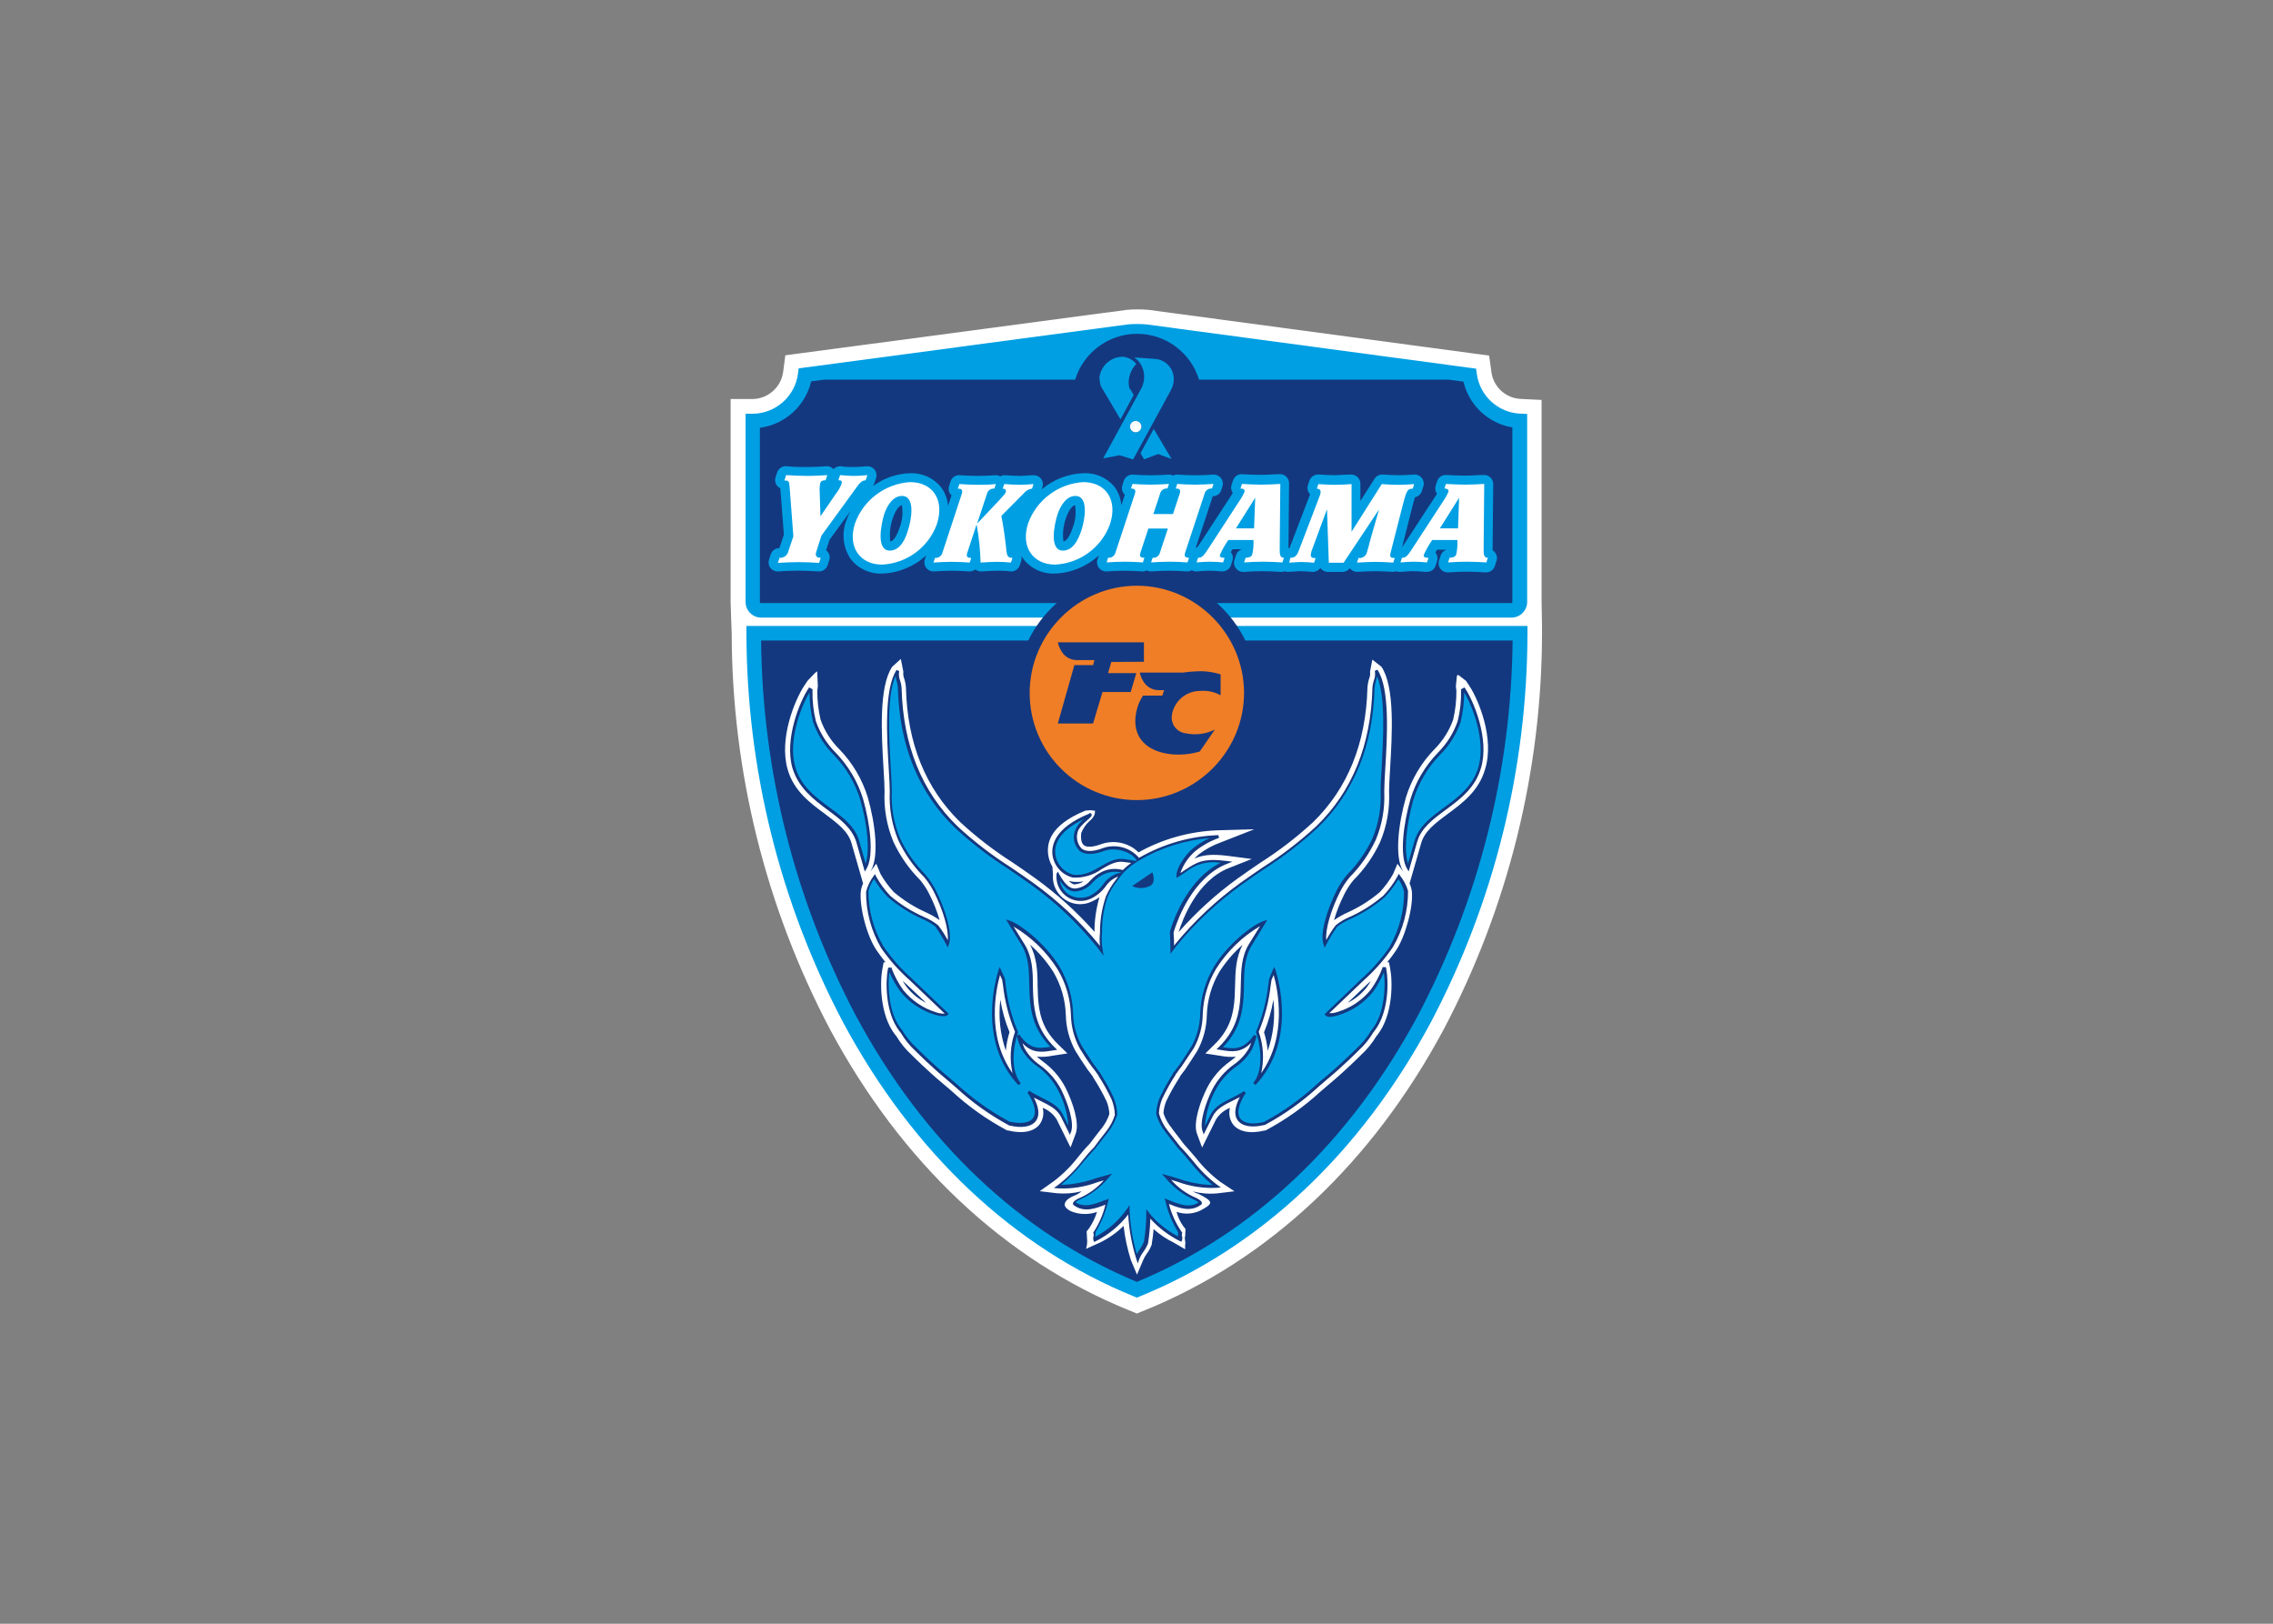 <svg clip-rule="evenodd" fill-rule="evenodd" stroke-linejoin="round" stroke-miterlimit="2" viewBox="0 0 560 400" xmlns="http://www.w3.org/2000/svg"><rect x="0" y="0" width="560" height="400" fill="#808080" stroke="none"/><g fill-rule="nonzero" transform="matrix(.937 0 0 .937 183.577 -20.968)"><path d="m209.419 180.675v-53.154l-3.683-.175-1.81-.095c-3.914-.172-7.176-3.15-7.7-7.034l-.19-1.444-.413-2.922-2.906-.381-1.444-.19-85.241-11.447c-1.875-.158-3.76-.158-5.636 0l-85.43 11.368-1.461.19-2.937.397-.381 2.937-.191 1.445c-.542 4.029-4 7.078-8.065 7.112h-5.747v53.393c0 .825.286 8.192.286 8.192.052 36.278 8.917 72.007 25.83 104.101 18.798 35.071 45.947 60.616 78.525 73.857l.714.286 1.461.603 1.461-.603.714-.286c32.578-13.241 59.727-38.786 78.525-73.857 16.913-32.094 25.778-67.823 25.831-104.101v-1.921s-.112-5.446-.112-6.271z" fill="#fff"/><path d="m205.704 186.946h-205.361v1.921c.064 35.643 8.782 70.744 25.403 102.276 18.369 34.261 44.803 59.203 76.54 72.094l.714.302.714-.302c31.753-12.891 58.203-37.833 76.588-72.094 16.621-31.532 25.339-66.633 25.402-102.276z" fill="#009fe3"/><path d="m176.92 289.333c-17.797 33.213-43.358 57.424-73.92 70.062-30.562-12.701-56.123-36.849-73.92-70.062-16.014-30.406-24.544-64.198-24.879-98.561h197.598c-.335 34.363-8.865 68.155-24.879 98.561z" fill="#14387f"/><path d="m190.415 202.679-.857-1.286-2.048-1.587-.349.206-.286 2.826.143 1.127c.024 2.571-.264 5.135-.857 7.637-1.049 2.935-2.742 5.599-4.954 7.795-3.438 3.552-5.99 7.866-7.446 12.59-2 6.938-3.032 15.607-.81 19.338l.159.269-1.588-2.127-1.143 2.699c-.974 1.719-2.146 3.317-3.492 4.763-2.557 2.165-5.406 3.961-8.463 5.334-1.253.572-2.453 1.252-3.588 2.033.698-2.378 1.617-4.685 2.747-6.891.646-1.294 1.44-2.509 2.366-3.62 2.917-2.916 5.298-6.323 7.033-10.065 1.756-4.201 2.554-8.741 2.334-13.289 0-1.381.127-3.477.27-5.922.539-9.081 1.286-21.512-2.271-26.831l-2.397-1.873-.603 3.175c.084.619.002 1.249-.239 1.826-.244.778-.393 1.583-.444 2.397-.381 14.591-5.192 26.466-14.289 35.325-4.29 3.954-8.923 7.52-13.844 10.653-1.937 1.318-3.937 2.683-5.97 4.144-5.695 4.117-10.913 8.857-15.558 14.13.984-3.175 4.763-13.527 13.225-16.861l6.017-2.381-6.351-.826c-4.286-.54-6.62-.206-8.716.731.365-.419.763-.806 1.191-1.159 1.718-1.314 3.63-2.353 5.668-3.08l8.859-3.477-9.526.27c-7.332.251-14.499 2.243-20.909 5.81-.611-.643-1.324-1.18-2.112-1.587-2.348-1.261-5.12-1.48-7.636-.604-2.128.81-3.795.921-4.589.318-.793-.603-.841-2.032-.73-3.175.462-1.217 1.208-2.305 2.175-3.176.59-.452 1.054-1.048 1.35-1.73.069-.324.112-.653.127-.985l-1.128-.158-1.413.111c-9.7 3.969-10.129 8.843-9.78 11.59.15 1.123.528 2.204 1.112 3.175l.143 2.143c-.014.183-.021.366-.021.549 0 3.919 3.225 7.144 7.144 7.144 1.098 0 2.181-.253 3.165-.739.688-.289 1.339-.663 1.937-1.111-.871 2.959-1.315 6.028-1.318 9.113-4.631-5.226-9.822-9.927-15.48-14.019-2.016-1.461-4.016-2.826-5.953-4.144-4.922-3.134-9.555-6.699-13.845-10.653-9.113-8.859-13.939-20.734-14.288-35.325-.051-.814-.2-1.619-.445-2.397-.24-.577-.322-1.207-.238-1.826l-.667-3.366-2.27 2.048c-3.556 5.319-2.81 17.75-2.27 26.831.143 2.429.27 4.541.27 5.89-.221 4.53.565 9.052 2.302 13.241 1.741 3.766 4.132 7.195 7.065 10.13.925 1.111 1.719 2.325 2.365 3.619 1.13 2.206 2.049 4.513 2.747 6.891-1.134-.781-2.335-1.461-3.588-2.033-3.059-1.369-5.908-3.165-8.462-5.334-1.347-1.446-2.519-3.044-3.493-4.763l-1.127-2.715-1.588 2.144.159-.27c2.222-3.731 1.19-12.4-.81-19.338-1.456-4.724-4.008-9.038-7.446-12.59-2.219-2.191-3.912-4.856-4.953-7.795-.594-2.501-.882-5.066-.858-7.637l.143-1.127-.175-3.953-.587.46-1.921 2.001-.905 1.349c-2.429 3.668-6.684 13.86-4.366 21.926 1.588 5.715 5.97 8.906 9.796 11.732 3.175 2.413 6.08 4.493 7.001 7.684l2.001 6.97 1.063 3.699v-.079c-.295.646-.498 1.33-.603 2.032-.444 4.049 1.588 11.939 4.191 15.654.715 1.032 1.477 2.064 2.287 3.064h-.477l-.301 1.588c-.699 3.429-.794 12.193 3.318 17.464l.302.349c1.076 1.816 2.413 3.464 3.969 4.89.174.175 4.175 4.207 8.43 7.732.73.587 1.477 1.254 2.286 1.953 4.317 3.969 9.118 7.378 14.289 10.145l.175.095h.206c3.842.953 6.906.349 8.399-1.683.854-1.242 1.127-2.796.746-4.255 1.507.583 2.787 1.636 3.651 3.001l1.953 3.953 1.715 3.461 1.349-3.62c1.048-2.841-.762-8.255-2.635-12.018-1.418-2.767-3.475-5.157-6.001-6.97-.54-.428-1.064-.841-1.588-1.27 1.342.122 2.696.047 4.017-.222l.714-.111 3.318-.508-2.397-2.334c-1.095-1.047-2.054-2.225-2.858-3.509-2.413-3.953-2.492-8.097-2.588-12.113 0-3.589-.19-7.288-2-10.654 2.369 2.081 4.432 4.486 6.128 7.145 2.045 3.46 3.181 7.382 3.302 11.399.07 3.303.942 6.54 2.541 9.431.793 1.286 2.064 3.302 3.175 4.874.46.571.921 1.19 1.397 1.873v.095l.159.223c1.276 1.979 2.426 4.036 3.445 6.16.433 1.072.68 2.21.73 3.365-.431 1.273-1.064 2.468-1.873 3.541l-1.715 2.175-1.587 2.096c-1.096 1.095-2.144 2.334-3.176 3.635-1.832 2.356-3.967 4.459-6.35 6.256l-3.62 2.556 4.493.54c2.188.197 4.394.026 6.525-.508-.637.554-1.376.98-2.175 1.254-1.937.841-2.35 1.81-2.254 2.413.095.603 1 1.397 2.127 1.762 2.056.714 4.294.714 6.351 0-.472 1.524-1.167 2.968-2.064 4.287l-.651.825.095 1.794c.112.939.025 1.891-.254 2.795l3.525-1.588c2.347-1.121 4.493-2.623 6.35-4.445.34 3.074.989 6.105 1.937 9.049l1.588 3.763 1.587-3.763c.249-.602.569-1.172.953-1.699.563-.758 1.017-1.592 1.349-2.476v-.254c.223-1.254.366-2.509.477-3.763 1.624 1.433 3.435 2.639 5.382 3.588l2.905 1.699v-1.302c.222-.413-.286-1.588 0-2.096l.095-1.921-.651-.825c-.78-1.125-1.36-2.377-1.714-3.699 2.36.836 4.979.543 7.097-.794 0 0 1.762-.921 1.762-1.588s-1.207-1.397-3.175-2.381h-.096c-.45-.176-.89-.377-1.317-.604 2.108.543 4.294.715 6.461.508l4.493-.539-3.762-2.509c-2.383-1.796-4.519-3.9-6.351-6.255-1.111-1.302-2.175-2.54-3.175-3.636l-1.588-2.095s-1.715-2.176-1.588-2.112c-.968-1.147-1.711-2.467-2.19-3.89.062-1.09.304-2.163.714-3.175 1.019-2.123 2.169-4.181 3.445-6.16l.127-.191v-.095c.476-.683.937-1.302 1.397-1.873 1.08-1.588 2.35-3.588 3.176-4.874 1.598-2.891 2.47-6.128 2.54-9.431.121-4.017 1.257-7.939 3.302-11.399 1.696-2.658 3.759-5.064 6.128-7.144-1.81 3.365-1.921 7.065-2 10.653-.095 4.016-.175 8.16-2.604 12.113-.792 1.287-1.748 2.466-2.842 3.509l-2.381 2.334 3.302.508.715.111c1.32.269 2.674.344 4.016.222-.476.429-1 .842-1.587 1.27-2.527 1.813-4.584 4.203-6.002 6.97-1.873 3.763-3.683 9.177-2.635 12.018l1.349 3.62 1.715-3.461 1.953-3.953c.864-1.365 2.144-2.418 3.651-3.001-.381 1.459-.108 3.013.747 4.255 1.492 2.032 4.556 2.636 8.398 1.683h.207l.174-.095c5.171-2.767 9.972-6.176 14.289-10.145.81-.699 1.588-1.365 2.286-1.953 4.255-3.524 8.256-7.557 8.367-7.668 1.58-1.439 2.938-3.103 4.033-4.938l.301-.365c4.112-5.271 4.001-14.035 3.318-17.464l-.301-1.588h-.477c.81-1 1.588-2.032 2.287-3.064 2.524-3.715 4.636-11.605 4.191-15.654-.105-.702-.308-1.386-.603-2.032v.079l1.063-3.699 2.001-6.97c.921-3.175 3.747-5.271 7.001-7.684 3.827-2.826 8.145-6.017 9.796-11.732 2.54-8.081-1.715-18.274-4.144-21.942zm-51.518 82.557c.528 4.527.018 9.116-1.493 13.416-.152-1.654-.476-3.288-.968-4.874 1.155-2.756 1.981-5.639 2.461-8.589zm24.64-4.064.984-.889c-.319.59-.685 1.153-1.095 1.683-1.347 1.708-3.055 3.096-5.002 4.064zm-76.683-26.275c-.238 0-.794.095-1.747-.953.316.108.64.187.969.238.968.114 1.947.082 2.905-.095-.63.435-1.364.698-2.127.762zm-39.263 31.133c-1.974-.974-3.705-2.379-5.064-4.112-.41-.533-.782-1.096-1.111-1.683l.984.89zm19.513-.841c.468 2.932 1.278 5.798 2.413 8.541-.492 1.587-.817 3.22-.969 4.874-1.494-4.303-1.988-8.892-1.444-13.415z" fill="#fff"/><path d="m172.237 252.626-.397-.539-.27.619c-1.028 1.869-2.293 3.598-3.763 5.144-2.654 2.263-5.615 4.139-8.795 5.572-1.34.549-2.592 1.293-3.715 2.207-.939 1.224-1.773 2.526-2.493 3.89-.27-2.715 1.143-7.764 3.636-12.701.705-1.395 1.574-2.7 2.588-3.89 2.809-2.834 5.108-6.132 6.795-9.748 1.677-4.015 2.436-8.355 2.223-12.701 0-1.413.127-3.541.269-6.001.509-8.399 1.271-21.084-2.063-26.038l-.683.318c.157.836.075 1.701-.238 2.492-.227.672-.36 1.372-.397 2.08-.381 14.94-5.335 27.117-14.686 36.214-4.342 4.009-9.034 7.622-14.019 10.796-1.937 1.318-3.937 2.683-5.937 4.112-6.424 4.618-12.215 10.057-17.226 16.178l-.286.381c0-.968 0-2.064-.127-3.334.026-.183.068-.364.127-.54 1.016-3.254 5.017-14.13 13.971-17.67l1.381-.54-1.46-.19c-6.256-.81-7.938.333-11.034 2.381l-1.207.794c.804-2.295 2.214-4.331 4.08-5.89 1.828-1.445 3.883-2.577 6.081-3.35l-.143-.73c-7.344.239-14.517 2.29-20.877 5.969-2.308-2.713-6.061-3.743-9.431-2.588-2.54.985-4.493 1.032-5.636.175-1.056-1.072-1.488-2.616-1.143-4.08.111-1.175 1.588-2.541 2.667-3.461.778-.699 1.143-1.016 1.096-1.366-.004-.152-.089-.292-.223-.365l-.222-.127-.206.159-.143.095c-8.97 3.684-9.796 8.304-9.526 10.733.364 2.919 2.507 5.322 5.366 6.017 2.723.145 5.415-.652 7.621-2.255 1.905-1.095 3.699-2.143 5.668-1.873l2.048.27c-.785.564-1.523 1.19-2.207 1.873-1.808-.519-3.746-.361-5.446.445-1.156.562-2.196 1.337-3.064 2.286-.962 1.17-2.338 1.927-3.842 2.112-1.476.19-2.842-.985-4.414-3.842l-.317-.604-.349.588v.333c-.011.152-.017.305-.017.458 0 3.484 2.867 6.351 6.351 6.351.957 0 1.901-.217 2.763-.633 1.51-.732 2.818-1.822 3.81-3.175.774-1.155 1.882-2.047 3.175-2.556h.111l-.571.778c-1.039 1.329-1.913 2.779-2.604 4.318-1.072 3.115-1.609 6.39-1.587 9.685-.128 1.134-.128 2.279 0 3.413l-.286-.381c-5.011-6.122-10.803-11.561-17.226-16.178-2.001-1.429-4.001-2.795-5.938-4.112-4.985-3.175-9.676-6.787-14.019-10.796-9.367-9.097-14.288-21.275-14.685-36.214-.037-.708-.171-1.408-.397-2.08-.313-.792-.396-1.656-.238-2.493l-.683-.317c-3.334 4.953-2.572 17.639-2.064 26.037.143 2.461.27 4.588.27 6.001-.21 4.346.55 8.685 2.223 12.701 1.691 3.622 4.001 6.921 6.826 9.749.997 1.19 1.854 2.489 2.557 3.873 2.492 4.938 3.905 9.987 3.635 12.702-.72-1.365-1.554-2.666-2.492-3.89-1.123-.915-2.375-1.658-3.715-2.207-3.207-1.417-6.195-3.282-8.875-5.541-1.47-1.546-2.735-3.275-3.763-5.144l-.27-.619-.397.54c-.927 1.241-1.597 2.655-1.969 4.159-.021 5.195 1.356 10.301 3.985 14.781 2.171 3.133 4.714 5.991 7.573 8.51l9.145 8.716c-.721.026-1.441-.076-2.127-.301-3.468-1.038-6.541-3.104-8.812-5.922-1.243-1.736-2.257-3.625-3.016-5.621v-.254h-.921l-.079.35c-.651 3.175-.762 11.494 3.08 16.416l.301.365c1.04 1.772 2.341 3.378 3.858 4.763 0 0 4.112 4.144 8.335 7.621l2.303 1.984c4.227 3.899 8.926 7.254 13.987 9.986 3.318.81 5.89.381 7.065-1.206.73-.985 1.159-2.842-.556-6.113l1.794.905c2.239 1.096 4.334 2.128 5.334 4.144l1.969 3.953.381.794.318-.825c.841-2.287-.747-7.304-2.572-11.003-1.349-2.596-3.291-4.837-5.668-6.541-1.643-1.132-3.01-2.618-4.001-4.35-.209-.451-.394-.912-.556-1.381 2.636 2.746 5.176 2.365 7.637 1.968l.73-.111.762-.111-.54-.54c-1.172-1.123-2.201-2.387-3.064-3.762-2.588-4.255-2.683-8.574-2.778-12.701 0-3.811-.175-7.399-2.128-10.638l-2.953-4.763c4.701 2.78 8.674 6.639 11.59 11.257 2.16 3.624 3.362 7.738 3.493 11.955.048 3.105.855 6.152 2.35 8.875.778 1.27 2.048 3.27 3.175 4.763.492.603.984 1.27 1.477 1.984l.143.143v.111c1.32 2.035 2.503 4.157 3.54 6.351.522 1.294.817 2.669.873 4.064-.468 1.524-1.21 2.95-2.191 4.207l-1.683 2.159-1.603 2.144c-1.08 1.079-2.128 2.318-3.175 3.635-1.882 2.442-4.082 4.621-6.541 6.478l-.858.587 1.032.112c3.523.18 7.045-.361 10.352-1.588l1.746-.524c-1.818 2.076-4.088 3.705-6.636 4.763-.556.27-1.477.81-1.477 1.35.004.21.127.401.318.492 2.635 1.905 5.683.825 8.224-.223-.6 2.549-1.642 4.973-3.08 7.161l-.143.19.111.207c.041.231.041.467 0 .698-.128.403-.128.836 0 1.239l.175.333.333-.175c3.36-1.669 6.297-4.079 8.589-7.049.226 4.002.952 7.959 2.159 11.78l.365 1.096.366-1.096c.277-.709.651-1.377 1.111-1.984.489-.673.894-1.404 1.207-2.175.355-2.164.557-4.349.603-6.541 2.207 2.448 4.857 4.458 7.811 5.922l.333.158.175-.333c.15-.377.15-.798 0-1.175-.034-.21-.034-.425 0-.635l.111-.206-.143-.191c-1.57-2.238-2.716-4.746-3.381-7.398 2.572 1.064 5.668 2.207 8.351.27.188-.093.31-.283.317-.492 0-.54-.937-1.08-1.476-1.35-2.541-1.063-4.806-2.692-6.621-4.763l1.699.508c3.307 1.228 6.829 1.768 10.351 1.588l1.032-.111-.857-.588c-2.461-1.861-4.666-4.039-6.557-6.477-1.111-1.318-2.175-2.556-3.255-3.636l-1.682-2.143-1.699-2.175c-1.037-1.317-1.798-2.829-2.239-4.446.068-1.309.358-2.598.858-3.81 1.036-2.194 2.219-4.315 3.54-6.351v-.111l.143-.143c.492-.714.984-1.381 1.46-1.969 1.08-1.587 2.35-3.572 3.176-4.762 1.495-2.723 2.301-5.77 2.349-8.875.132-4.217 1.334-8.331 3.493-11.955 2.916-4.618 6.889-8.477 11.59-11.257l-2.953 4.763c-1.953 3.176-2.048 6.827-2.127 10.638-.096 4.175-.191 8.493-2.779 12.701-.858 1.378-1.888 2.643-3.064 3.762l-.54.54.762.111.731.112c2.46.396 5.001.777 7.636-1.969-.161.469-.347.93-.555 1.381-.991 1.732-2.358 3.219-4.001 4.35-2.378 1.704-4.32 3.946-5.668 6.541-1.842 3.699-3.429 8.716-2.572 11.003l.301.825.397-.794 1.969-3.953c1-2.016 3.096-3.048 5.335-4.144l1.794-.905c-1.715 3.271-1.286 5.129-.556 6.113 1.175 1.588 3.747 2.016 7.065 1.206h.079c5.077-2.729 9.793-6.083 14.035-9.986.81-.714 1.588-1.365 2.302-1.984 4.223-3.477 8.303-7.589 8.335-7.637 1.518-1.384 2.819-2.99 3.858-4.763l.286-.349c3.842-4.906 3.731-13.177 3.08-16.416l-.08-.35h-.92v.255c-.759 1.995-1.773 3.884-3.017 5.62-2.277 2.826-5.362 4.892-8.843 5.922-.673.233-1.384.336-2.096.301l9.161-8.732c2.863-2.559 5.401-5.459 7.557-8.636 2.63-4.48 4.007-9.587 3.985-14.781-.424-1.445-1.125-2.793-2.064-3.969zm-101.926 51.9c-6.986-9.811-4.335-22.084-3.287-25.815l.556 1.255c0 .222.111.682.206 1.27.459 4.269 1.528 8.45 3.176 12.415-1.247 3.489-1.473 7.262-.651 10.875zm65.378 0c.822-3.613.596-7.386-.65-10.875 1.647-3.965 2.716-8.146 3.175-12.415.095-.588.159-1.048.206-1.27l.556-1.255c1.048 3.731 3.683 16.004-3.287 25.815z" fill="#14387f"/><path d="m189.336 203.394-.191-.302-.301.175-.366.19-.222.127v.254c.06 2.748-.245 5.492-.905 8.161-1.091 3.118-2.871 5.951-5.207 8.287-3.312 3.411-5.771 7.557-7.176 12.098-1.874 6.462-2.953 14.956-.953 18.337l.461.762.238-.857 2-6.954c1.048-3.62 4.176-5.938 7.478-8.367 3.826-2.826 7.795-5.763 9.319-11.113 2.207-7.541-1.937-17.432-4.175-20.798z" fill="#14387f"/><path d="m31.001 232.384c-1.406-4.541-3.865-8.687-7.176-12.098-2.336-2.339-4.121-5.171-5.224-8.287-.648-2.67-.947-5.414-.889-8.161v-.254l-.222-.127-.365-.19-.302-.175-.19.302c-2.239 3.366-6.351 13.304-4.208 20.845 1.588 5.303 5.478 8.24 9.32 11.114 3.302 2.429 6.35 4.763 7.478 8.367l2 6.954.238.857.46-.762c2.033-3.429.937-11.892-.92-18.385z" fill="#14387f"/><path d="m192.813 224.033c-1.461 5.049-5.319 7.938-9.034 10.653-3.429 2.524-6.652 4.906-7.764 8.764l-1.714 5.954c-1.08-3.176-.54-9.955 1.429-16.798 1.363-4.44 3.769-8.491 7.017-11.812 2.421-2.419 4.261-5.356 5.382-8.589.61-2.549.93-5.158.953-7.779 2.222 3.731 5.715 12.717 3.731 19.607zm-162.828 19.417c-1.112-3.858-4.335-6.24-7.764-8.764-3.715-2.746-7.573-5.604-9.034-10.653-1.984-6.89 1.509-15.876 3.731-19.607.023 2.621.343 5.23.953 7.779 1.121 3.233 2.962 6.17 5.382 8.589 3.248 3.321 5.654 7.372 7.017 11.812 1.969 6.843 2.509 13.575 1.429 16.798zm69.617 4.763c-2.222-.286-4.127.809-6.144 1.968-2.016 1.159-4.366 2.525-7.128 2.16-2.533-.631-4.429-2.762-4.763-5.351-.27-2.079.413-5.937 7.557-9.287-1.235.901-2.14 2.185-2.572 3.651-.402 1.73.15 3.548 1.445 4.763 1.349 1.032 3.556 1.016 6.35 0 3.176-1.222 7.621.413 8.653 2.572h-.476zm-1.952 3.89c-1.436.543-2.668 1.52-3.525 2.794-.907 1.276-2.111 2.311-3.509 3.016-1.773.766-3.809.642-5.477-.333-1.282-.857-2.151-2.209-2.397-3.731 1.445 2.175 2.81 3.08 4.35 2.874 1.676-.195 3.214-1.032 4.287-2.334.805-.881 1.769-1.603 2.841-2.128 1.483-.709 3.167-.883 4.763-.492h-.079zm71.936 19.051c-2.119 3.13-4.621 5.984-7.446 8.494l-9.526 9.129-.254.254.238.286c.46.524 1.476.555 3.27 0 3.632-1.071 6.851-3.227 9.225-6.176 1.131-1.592 2.089-3.301 2.857-5.096.461 3.476.27 10.653-3.064 14.923l-.27.334c-1.016 1.715-2.278 3.271-3.747 4.62 0 0-4.112 4.128-8.287 7.589-.746.619-1.588 1.286-2.334 2-4.184 3.841-8.829 7.148-13.828 9.843-2.953.731-5.271.381-6.224-.905-.952-1.286-.54-3.508 1.191-6.35l.143-.127.143-.111-.46-.619c-1.021.654-2.081 1.242-3.176 1.762-2.349 1.159-4.572 2.238-5.684 4.493l-1.444 2.889c.241-3.257 1.166-6.427 2.715-9.303 1.297-2.494 3.169-4.643 5.461-6.271 1.739-1.196 3.179-2.777 4.207-4.62.492-1.101.885-2.243 1.175-3.414l-.698-.301c-.143.222-.302.46-.461.666-2.619 3.35-4.953 2.969-7.668 2.556 1.002-1.029 1.891-2.162 2.651-3.381 2.699-4.43 2.794-8.843 2.89-13.13 0-3.699.159-7.192 2.032-10.256l3.556-5.843.524-.857-.968.302c-2.81.873-9.526 6.112-13.067 12.034-2.207 3.725-3.447 7.945-3.603 12.272-.044 2.992-.812 5.929-2.239 8.558-.778 1.27-2.032 3.175-3.096 4.763-.46.555-.953 1.222-1.445 1.953l-.19.19-.159.127v.175c-1.304 2.039-2.476 4.16-3.509 6.35-.555 1.315-.872 2.718-.936 4.144v.111c.464 1.735 1.28 3.356 2.397 4.763l1.699 2.175 1.698 2.175c1.064 1.064 2.128 2.302 3.176 3.604 1.737 2.19 3.689 4.2 5.826 6.001-3.071-.086-6.11-.659-9.002-1.699-1-.301-2.032-.619-3.048-.889l-1.254-.317.873.952c2.103 2.567 4.786 4.597 7.827 5.922.34.165.659.367.953.604-2.239 1.508-4.874.619-7.811-.604l-.223-.111h-.127l-.762-.381.223.81c.655 2.867 1.776 5.608 3.318 8.113-.054.294-.054.595 0 .889v.222c-2.961-1.526-5.572-3.651-7.669-6.239l-.698-.921v1.159c-.003 2.49-.216 4.975-.635 7.43-.282.699-.65 1.36-1.096 1.969-.27.396-.539.809-.778 1.222-1.098-3.815-1.732-7.749-1.889-11.717v-1.174l-.635.984c-2.162 3.111-5.043 5.655-8.399 7.414v-.301c.08-.306.107-.623.08-.937 1.531-2.48 2.647-5.194 3.302-8.034l.207-.793-.731.349h-.222c-2.953 1.222-5.573 2.111-7.811.603.285-.24.6-.443.937-.603 3.053-1.321 5.743-3.358 7.843-5.938l.873-.952-1.254.333c-1.032.27-2.08.571-3.176.889-2.891 1.04-5.93 1.613-9.002 1.699 2.138-1.801 4.09-3.812 5.827-6.001 1.111-1.302 2.175-2.541 3.175-3.604l1.715-2.175 1.683-2.16c1.052-1.352 1.848-2.886 2.35-4.524v-.127c-.068-1.516-.396-3.009-.969-4.414-1.032-2.19-2.204-4.311-3.509-6.351v-.158l-.158-.143-.191-.191c-.492-.714-.984-1.397-1.461-1.984-1.047-1.588-2.302-3.493-3.08-4.763-1.427-2.63-2.195-5.566-2.238-8.558-.157-4.327-1.396-8.547-3.604-12.272-3.604-5.922-10.256-11.114-13.066-12.034l-.969-.302.524.857 3.556 5.843c1.874 3.064 1.953 6.557 2.033 10.256.095 4.287.19 8.7 2.889 13.13.76 1.219 1.649 2.352 2.651 3.381-2.714.413-5.048.794-7.668-2.556-.159-.206-.317-.444-.46-.667l-.699.302c.29 1.171.683 2.313 1.175 3.414 1.028 1.843 2.468 3.424 4.207 4.62 2.292 1.627 4.164 3.777 5.462 6.271 1.548 2.876 2.473 6.046 2.715 9.303l-1.445-2.889c-1.111-2.255-3.334-3.334-5.684-4.493-1.094-.52-2.155-1.109-3.175-1.762l-.461.619.143.127.144.111c1.73 2.842 2.143 5.049 1.19 6.35-.952 1.302-3.27 1.588-6.223.905-5-2.695-9.645-6.002-13.829-9.843-.804-.72-1.582-1.387-2.333-2-4.176-3.461-8.24-7.542-8.272-7.589-1.481-1.341-2.75-2.898-3.763-4.62-.103-.11-.199-.226-.286-.35-3.334-4.27-3.524-11.447-3.064-14.923.765 1.792 1.723 3.496 2.858 5.08 2.362 2.952 5.57 5.112 9.193 6.192 1.825.492 2.841.46 3.302 0l.238-.286-.254-.254-9.526-9.113c-2.831-2.515-5.338-5.374-7.462-8.51-2.514-4.343-3.844-9.27-3.858-14.289.276-1.175.778-2.286 1.477-3.27 1.034 1.716 2.253 3.313 3.635 4.763 2.71 2.309 5.729 4.228 8.971 5.699 1.243.525 2.416 1.202 3.492 2.017 1.077 1.516 2.043 3.107 2.89 4.763l.397.762.301-.81c1.064-2.969-1.063-9.526-3.476-14.289-.742-1.445-1.642-2.803-2.684-4.048-2.75-2.771-5.006-5.993-6.668-9.526-1.647-3.939-2.39-8.198-2.175-12.463 0-1.445-.127-3.588-.27-6.065-.46-7.573-1.111-18.67 1.207-24.148.071.397.166.79.286 1.175.203.617.326 1.257.365 1.905.381 15.131 5.414 27.498 14.924 36.722 4.369 4.046 9.092 7.691 14.114 10.892 1.937 1.317 3.921 2.667 5.906 4.096 6.372 4.574 12.115 9.965 17.083 16.035l.571.73.572.762.921 1.191-.238-1.477c-.264-1.536-.323-3.1-.175-4.651-.027-3.194.477-6.371 1.492-9.399.672-1.483 1.519-2.879 2.525-4.16l.841-1.175.381-.476.334-.413.174-.174c.932-.941 1.959-1.781 3.064-2.509l.477-.317.365-.223c5.688-3.378 12.076-5.409 18.67-5.937-1.542.666-2.984 1.542-4.286 2.603-2.08 1.588-4.62 5.462-4.446 7.272v.603l.524-.317c.715-.445 1.35-.874 1.905-1.239 2.54-2.104 5.882-2.987 9.129-2.413-8.366 4.144-12.145 14.384-13.145 17.559-.068.219-.121.442-.159.667v.095c.095 1.794.143 3.176.143 4.462v1.127l.683-.889.349-.445.619-.81c4.968-6.069 10.711-11.461 17.083-16.035 1.985-1.429 3.969-2.778 5.906-4.096 5.022-3.2 9.745-6.845 14.114-10.891 9.526-9.224 14.543-21.592 14.924-36.722.039-.648.162-1.289.365-1.905.12-.386.215-.778.286-1.175 2.318 5.477 1.588 16.575 1.207 24.148-.143 2.477-.286 4.62-.27 6.049.217 4.263-.521 8.521-2.16 12.463-1.664 3.531-3.919 6.753-6.668 9.526-1.049 1.249-1.954 2.612-2.699 4.064-2.413 4.763-4.54 11.32-3.476 14.289l.301.825.397-.778c.847-1.655 1.813-3.247 2.89-4.763 1.076-.814 2.249-1.491 3.492-2.016 3.245-1.466 6.265-3.385 8.971-5.7 1.382-1.449 2.601-3.047 3.635-4.762.699.984 1.201 2.095 1.477 3.27.041 5.027-1.24 9.977-3.715 14.352zm-101.26 8.621v-.079l-1-2.207-.413-.889-.302.921c-.603 1.873-5.667 18.559 5.271 30.165l.588-.492c-.315-.408-.592-.844-.826-1.302-1.841-3.715-.937-9.256.111-12.066v-.159l-.079-.143c-1.649-3.937-2.719-8.092-3.175-12.336-.048-.714-.127-1.175-.175-1.429zm70.793-3.175-.413.889-.921 2.191v.079c0 .254-.127.715-.206 1.366-.457 4.243-1.526 8.399-3.175 12.335l-.08.143v.159c1.048 2.81 1.953 8.351.111 12.066-.23.461-.507.897-.825 1.302l.587.492c10.939-11.558 5.874-28.244 5.271-30.165zm-37.357-21.275c1.469.705 3.182.705 4.651 0 1.81-.92.667-3.604.667-3.604z" fill="#009fe3"/><path d="m203.736 131.125c-5.762-.282-10.551-4.668-11.336-10.384l-.206-1.444-1.445-.191-85.288-11.447c-1.585-.127-3.178-.127-4.763 0l-85.161 11.368-1.461.206-.19 1.445c-.794 5.929-5.878 10.421-11.86 10.478h-1.905v49.519c.009 2.235 1.845 4.071 4.08 4.08h197.344c2.228-.026 4.054-1.852 4.08-4.08v-49.471z" fill="#009fe3"/><path d="m201.735 180.675c-.008.136-.118.246-.254.254h-197.343c-.057.02-.118.02-.175 0-.053-.042-.083-.107-.079-.175v-45.914c6.578-.861 11.965-5.734 13.479-12.193l3.382-.461h66.029c2.186-7.14 8.823-12.049 16.29-12.049 7.466 0 14.103 4.909 16.289 12.049h65.601l3.921.524c1.462 6.227 6.55 10.988 12.86 12.034z" fill="#14387f"/><path d="m197.195 167.656c-.177-.24-.398-.445-.651-.603v-.477l.158-16.924c-.003-.658-.272-1.289-.746-1.746-.473-.46-1.12-.697-1.778-.651-1.588 0-3.27.175-4.874.175-1.603 0-3.509-.096-4.922-.175-1.068-.08-2.064.575-2.413 1.588l-.397 1.206c-.245.726-.12 1.527.334 2.143l-.254.429-8.066 12.352c-.158.254-.524.826-.841 1.254.873-3.493 2.651-10.51 2.651-10.51.365-1.397.588-2.127.683-2.429v-.159c.851-.157 1.552-.767 1.826-1.587l.397-1.223c.092-.257.138-.528.138-.801 0-1.306-1.075-2.382-2.381-2.382-.062 0-.124.003-.186.008-1.461.095-2.763.174-4.049.174s-2.619-.079-3.985-.174h-.174c-.865-.059-1.696.363-2.16 1.095l-3.731 5.827v-4.557c-.015-1.304-1.092-2.369-2.397-2.369-.047 0-.095.001-.143.004h-.238c-1.365 0-2.651.159-4.08.159s-2.652-.08-4.033-.175c-1.092-.086-2.118.563-2.508 1.588l-.397 1.206c-.245.726-.12 1.527.333 2.143.071.098.151.188.238.27-.079.207-.142.397-.238.62l-.285.746-4.763 12.447-.143.349h-.254v-.127l.159-16.924c0-.013 0-.025 0-.037 0-1.298-1.068-2.366-2.366-2.366-.053 0-.106.002-.159.006-1.587 0-3.27.174-4.874.174-1.603 0-3.508-.095-4.906-.174-1.069-.086-2.068.571-2.413 1.587l-.413 1.207c-.236.726-.112 1.523.334 2.143-.095.143-.159.27-.27.429l-8.049 12.352c-.223.333-.826 1.254-1.159 1.587-.084-.015-.17-.015-.254 0l4.461-13.511c.892.002 1.714-.495 2.127-1.286l.397-1.222c.092-.257.139-.528.139-.801 0-1.307-1.075-2.382-2.381-2.382-.063 0-.125.003-.187.008-1.492.095-3.175.174-4.636.174-1.46 0-3.175-.079-4.636-.174-.435-.033-.871.061-1.254.27-.378-.209-.808-.302-1.238-.27-1.588.095-3.017.174-4.763.174-1.747 0-3.08-.079-4.509-.174-1.075-.094-2.083.565-2.429 1.587l-.397 1.207c-.249.723-.131 1.524.317 2.143.099.133.211.255.334.365l-.921 2.763c-.136-1.715-.734-3.361-1.731-4.763-2.005-2.498-5.106-3.867-8.303-3.667-4.018.147-7.87 1.653-10.923 4.27l.207-.619c.253-.757.11-1.593-.381-2.223-.499-.628-1.28-.968-2.08-.905-1.064 0-2.271.175-3.414.175s-2.524-.079-3.842-.175c-.479-.031-.958.074-1.381.302-.409-.235-.88-.341-1.349-.302-1.588.127-3.001.175-4.763.175-1.763 0-3.08-.079-4.509-.175-1.075-.093-2.083.566-2.429 1.588l-.397 1.207c-.25.723-.131 1.523.317 2.143.099.133.211.255.334.365-.239.699-.556 1.588-.921 2.763-.136-1.715-.734-3.361-1.731-4.763-1.962-2.543-5.047-3.973-8.255-3.826-3.543.107-6.968 1.298-9.812 3.413.181-.214.316-.462.397-.73l.46-1.382c.258-.769.109-1.619-.397-2.254-.514-.624-1.307-.952-2.111-.873-.921.095-2.128.19-3.271.19s-2.27 0-3.429-.19c-.736-.073-1.466.203-1.969.746-.474-.527-1.165-.808-1.873-.762-1.588.111-3.175.206-5.049.206-1.873 0-3.381 0-5.461-.206-1.071-.077-2.069.576-2.429 1.587l-.445 1.366c-.218.702-.094 1.466.334 2.064.243.329.565.591.936.762.127 1.587.778 10.113.937 12.225l-1.175 3.524c-1.014-.006-1.928.633-2.27 1.588l-.445 1.365c-.091.257-.138.528-.138.8 0 1.307 1.075 2.382 2.381 2.382.057 0 .114-.002.17-.007 1.699-.111 3.319-.206 5.208-.206s3.651.095 5.318.206c1.072.077 2.07-.575 2.43-1.587l.444-1.35c.329-.962-.007-2.033-.826-2.635.302-.905.715-2.143.905-2.747l5.478-7.493c-.403.748-.743 1.529-1.016 2.333-1.33 3.342-.938 7.131 1.047 10.13 1.948 2.586 5.053 4.049 8.288 3.905 4.314-.142 8.435-1.833 11.605-4.763l-.349 1.064c-.254.757-.11 1.593.381 2.223.489.624 1.256.969 2.048.92 1.493-.095 3.176-.19 4.636-.19 1.461 0 3.175.095 4.636.19.575.021 1.138-.165 1.588-.523.449.359 1.013.545 1.587.523 1.493-.095 2.89-.19 4.239-.19 1.096 0 2.175 0 3.382.19 1.087.094 2.108-.561 2.477-1.587l.397-1.223c.127-.424.127-.877 0-1.301.149.263.313.517.492.762 1.948 2.586 5.053 4.049 8.287 3.905 4.314-.142 8.436-1.833 11.606-4.763l-.349 1.064c-.254.757-.111 1.593.381 2.223.489.624 1.256.969 2.048.92 1.492-.095 3.175-.19 4.636-.19 1.46 0 3.175.095 4.636.19.434.025.867-.069 1.254-.269.38.201.809.294 1.238.269 1.588-.095 3.017-.19 4.763-.19s3.08.095 4.509.19c.466.026.929-.085 1.334-.317.401.24.867.351 1.333.317 1.143-.095 2.207-.19 3.175-.19 1.061.005 2.121.063 3.176.175h.127c1.09.11 2.121-.551 2.476-1.588l.397-1.222c.251-.725.126-1.529-.333-2.144l-.095-.111c.142-.254.301-.508.46-.762h2.493c-.761.231-1.357.827-1.588 1.588l-.397 1.206c-.083.247-.125.505-.125.766 0 1.323 1.09 2.413 2.414 2.413.041 0 .083-.001.124-.003 1.588-.096 3.175-.191 4.763-.191 1.905 0 3.572.095 5.033.191.335.013.67-.041.984-.159.332.133.692.183 1.048.143.953 0 2.032-.175 2.985-.175.952 0 2.143.095 3.175.175.857.074 1.691-.321 2.175-1.032.44.655 1.18 1.049 1.969 1.048h3.89c.742-.01 1.44-.362 1.889-.953.481.628 1.242.979 2.032.937h.175c1.587-.096 3.096-.175 4.572-.175 1.477 0 2.905.095 4.414.175.351.028.705-.027 1.032-.159.342.138.711.198 1.079.175 1.127-.096 2.207-.191 3.176-.191 1.06.005 2.12.063 3.175.175h.413c1.089.104 2.117-.555 2.476-1.588l.397-1.222c.237-.727.113-1.524-.333-2.144-.033-.041-.07-.078-.111-.111l.46-.762h2.508c-.763.226-1.362.824-1.587 1.588l-.397 1.206c-.091.257-.138.527-.138.799 0 1.306 1.075 2.381 2.381 2.381.052 0 .103-.001.154-.004 1.667-.096 3.175-.191 4.763-.191 1.905 0 3.572.095 5.049.191 1.065.069 2.055-.582 2.413-1.588l.397-1.223c.349-.792.233-1.716-.302-2.397zm-113.501-2.937c-.278-2.146-.022-4.328.747-6.351.587-1.778 1.587-3.08 2.302-3.175.338 1.987.129 4.029-.604 5.906-.524 1.572-1.381 3.477-2.445 3.62zm-45.517 0c-.279-2.146-.022-4.328.746-6.351.587-1.778 1.588-3.08 2.302-3.175.335 1.982.127 4.018-.603 5.89-.524 1.588-1.381 3.493-2.445 3.636z" fill="#009fe3"/><g fill="#fff"><path d="m10.774 147.287c1.588.095 3.588.206 5.62.206 2.033 0 3.62-.111 5.208-.206l-.445 1.349c-.809 0-1.222.207-1.413.778-.155.832-.198 1.681-.127 2.524l.191 6.176 4.032-5.89c.61-.767 1.107-1.617 1.477-2.524.286-.857 0-1.064-.794-1.064l.445-1.349c1.127.095 2.302.206 3.667.206s2.461-.111 3.509-.206l-.461 1.381c-.524 0-1.111.111-2.095 1.429l-9.526 13.098-1.35 4.239c-.428 1.318.302 1.587 1.175 1.587l-.444 1.35c-1.588-.111-3.382-.206-5.478-.206-2.095 0-3.667.095-5.35.206l.445-1.35c1.037.09 1.998-.582 2.27-1.587l1.349-4.065-.984-12.971c-.111-1.587-.286-1.698-1.365-1.698z"/><path d="m43.368 149.128c6.033 0 9.145 4.763 7.034 11.114-2.237 6.091-7.934 10.27-14.416 10.573-5.827 0-9.129-4.667-7.081-10.891 2.246-6.139 7.939-10.388 14.463-10.796zm-5.318 18.004c2.746 0 4.096-3.064 4.763-5.303.921-2.778 2.032-9.065-1.588-9.065-2.477 0-3.985 2.81-4.652 4.763-.857 2.874-2.175 9.605 1.477 9.605z"/><path d="m56.974 152.192c.397-1.222-.381-1.349-1.047-1.349l.412-1.207c1.413.096 3.033.191 4.668.191s3.35 0 4.922-.191l-.413 1.207c-.888-.111-1.725.477-1.921 1.349l-2.604 7.859c6.192-6.557 7.303-7.604 7.526-8.271.222-.667-.239-.937-.778-.937l.397-1.207c1.365.096 2.698.191 4.096.191 1.397 0 2.429-.095 3.604-.191l-.397 1.207c-.856.098-1.636.539-2.16 1.222l-5.906 5.938c.588 3.001 1.001 6.033 1.334 9.161.143 1.413.46 1.889 1.588 1.889l-.397 1.223c-1.159-.096-2.366-.191-3.588-.191-1.223 0-2.906.095-4.398.191-.092-3.367-.442-6.721-1.048-10.034l-2.461 7.478c-.397 1.206.318 1.333 1.048 1.333l-.397 1.223c-1.492-.096-2.969-.191-4.763-.191s-3.302.095-4.763.191l.397-1.223c.882.092 1.709-.477 1.937-1.333z"/><path d="m88.886 149.128c6.033 0 9.145 4.763 7.033 11.114-2.236 6.091-7.934 10.27-14.416 10.573-5.826 0-9.128-4.667-7.08-10.891 2.246-6.139 7.938-10.388 14.463-10.796zm-5.319 18.004c2.747 0 4.096-3.064 4.843-5.303.92-2.778 2.032-9.065-1.588-9.065-2.477 0-3.985 2.81-4.652 4.763-.936 2.874-2.254 9.605 1.397 9.605z"/><path d="m95.427 169.021c.882.093 1.708-.476 1.937-1.333l5.128-15.527c.397-1.223-.381-1.35-1.048-1.35l.413-1.206c1.413.095 3.032.19 4.668.19 1.635 0 3.365-.095 4.921-.19l-.413 1.206c-.887-.111-1.724.477-1.921 1.35l-1.778 5.366h5.16l1.778-5.366c.397-1.223-.317-1.35-1.048-1.35l.397-1.206c1.493.095 2.969.19 4.763.19s3.303-.095 4.763-.19l-.397 1.206c-.888-.097-1.721.483-1.937 1.35l-5.128 15.527c-.397 1.206.365 1.333 1.032 1.333l-.397 1.223c-1.429-.095-3.032-.191-4.667-.191-1.636 0-3.366.096-4.922.191l.413-1.223c.883.113 1.718-.467 1.921-1.333l2.095-6.351h-5.128l-2.095 6.351c-.397 1.206.317 1.333 1.048 1.333l-.397 1.223c-1.493-.095-2.969-.191-4.763-.191s-3.303.096-4.763.191z"/><path d="m119.099 169.021c1 0 1.413-.412 2.905-2.714l8.049-12.368c.497-.702.912-1.459 1.239-2.255.174-.523-.223-.873-1.048-.873l.397-1.206c1.587.095 3.366.19 5.064.19 1.699 0 3.35-.095 5.017-.19l-.158 16.892c0 1.588 0 2.524 1.111 2.524l-.413 1.223c-1.588-.095-3.27-.191-5.176-.191-1.905 0-3.286.096-4.89.191l.397-1.223c.524 0 1.588-.158 1.731-.825.299-1.258.411-2.552.333-3.842h-6.62c-.83 1.204-1.553 2.479-2.159 3.81-.27.794.508.857 1.19.857l-.396 1.223c-1.08-.095-2.112-.191-3.573-.191-1.095 0-2.254.096-3.397.191zm14.717-7.731.302-8.05-5.065 8.05z"/><path d="m143.342 169.021c.603 0 1.588 0 2.238-1.889l4.763-12.447c.286-.746.588-1.508.842-2.238.413-1.255-.191-1.588-.857-1.588l.396-1.207c1.429.096 2.826.191 4.271.191s2.985-.095 4.461-.191v12.527l7.939-12.527c1.46.096 2.857.191 4.318.191s2.794-.095 4.207-.191l-.397 1.207c-.698 0-1.317 0-1.889 1.762-.159.476-.397 1.302-.73 2.588l-3.176 12.431c-.381 1.429.254 1.429 1.08 1.429l-.397 1.223c-1.587-.096-3.064-.191-4.652-.191-1.587 0-3.175.095-4.874.191l.397-1.223c1.047.163 2.046-.546 2.239-1.588.333-1.032.619-2.238.857-3.175l2.302-7.986-9.319 14.003h-3.89l-.476-14.066-3.176 8.605c-.285.794-.603 1.587-.873 2.35-.603 1.857.143 1.889 1.048 1.889l-.397 1.222c-1.095-.095-2.222-.19-3.334-.19-1.111 0-2.127.095-3.175.19z"/><path d="m172.713 169.021c1.016 0 1.413-.412 2.906-2.714l8.065-12.368c.484-.71.899-1.465 1.238-2.255.159-.523-.238-.873-1.048-.873l.397-1.206c1.588.095 3.366.19 5.065.19s3.334-.095 5.001-.19l-.159 16.892c0 1.588 0 2.524 1.111 2.524l-.396 1.223c-1.588-.095-3.271-.191-5.192-.191s-3.271.096-4.874.191l.397-1.223c.508 0 1.508-.158 1.73-.825.289-1.259.396-2.553.318-3.842h-6.621c-.832 1.205-1.56 2.48-2.175 3.81-.254.794.508.857 1.207.857l-.397 1.223c-1.095-.095-2.127-.191-3.588-.191-1.08 0-2.239.096-3.398.191zm14.733-7.731.286-8.05-5.064 8.05z"/></g><path d="m113.558 143.619-5.62-9.526 4.905-8.986.334-.619c.212-.509.361-1.042.444-1.587.265-1.732-.214-3.498-1.317-4.859-.962-1.184-2.334-1.966-3.842-2.191h-.556l-2.842-.206-5.858-.413c-3.512.046-6.493 2.681-6.97 6.16-.03 1.01.126 2.016.46 2.969l.111.286 5.303 8.954-5.287 9.717-.46.841.937-.175 5.032-.952 3.684 1.159.365.111.174-.333.81-1.477.873 1.477.207.333.349-.127 3.715-1.429 4.43 1.588 1.206.444zm-20.036-19.686c-.249-.78-.373-1.595-.365-2.414.424-3.037 3.045-5.324 6.112-5.334 1.398.107 2.694.778 3.588 1.857-1.033 1.075-1.705 2.447-1.921 3.922-.141.787-.103 1.595.111 2.365l.095.318h.128l.936 1.588-3.493 6.35zm9.843-5.081c.546 1.026.752 2.199.588 3.35-.083.625-.271 1.232-.556 1.794v.143l-.635 1.175-.794-1.334c-.118-.603-.118-1.223 0-1.826.125-1.215.612-2.366 1.397-3.302zm-1.365 24.323-3.445-1.143h-.223l-4.191.778 9.827-18.036c.059-.081.112-.166.159-.254.361-.707.603-1.469.715-2.254.253-1.737-.225-3.502-1.318-4.875-.355-.418-.76-.792-1.207-1.111l5.43.397c1.464.08 2.827.779 3.747 1.921.947 1.164 1.357 2.677 1.127 4.16-.08.684-.29 1.347-.619 1.952l-.143.286zm6.731-1.382h-.317l-3.509 1.35-.968-1.588 3.493-6.35 4.762 7.938z" fill="#14387f"/><path d="m102.174 126.235-.936-1.588h-.111l-.096-.318c-.213-.77-.251-1.578-.111-2.365.224-1.471.901-2.837 1.937-3.906-.885-1.087-2.175-1.769-3.572-1.889-3.067.01-5.688 2.297-6.112 5.334-.008.819.115 1.634.365 2.414l5.16 8.716z" fill="#009fe3"/><path d="m92.625 45.638.075-.03.075.03 1.598.592-2.213-3.742-1.65 3.022.45.765z" fill="#009fe3" transform="matrix(2.117 0 0 2.117 -87.659 45.186)"/><path d="m111.51 118.662c-.92-1.142-2.283-1.841-3.747-1.921l-5.43-.397c.447.319.852.692 1.207 1.111 1.093 1.372 1.571 3.138 1.318 4.874-.112.786-.354 1.548-.715 2.254-.047.089-.1.173-.159.254l-9.827 18.036 4.191-.778h.223l3.445 1.08 9.875-18.115.143-.286c.329-.605.539-1.268.619-1.953.226-1.485-.19-2.998-1.143-4.159zm-8.812 17.368c-.818 0-1.492-.673-1.492-1.492s.674-1.492 1.492-1.492c.819 0 1.493.673 1.493 1.492s-.674 1.492-1.493 1.492z" fill="#009fe3"/><path d="m102.698 136.03c.819 0 1.493-.673 1.493-1.492s-.674-1.492-1.493-1.492c-.818 0-1.492.673-1.492 1.492s.674 1.492 1.492 1.492z" fill="#fff"/><path d="m103.016 236.353c17.41-.014 31.728-14.343 31.728-31.753 0-17.419-14.334-31.752-31.753-31.752s-31.753 14.333-31.753 31.752c0 8.409 3.34 16.483 9.281 22.434 5.955 5.978 14.059 9.335 22.497 9.319z" fill="#14387f"/><path d="m74.819 204.521c.016-15.449 12.732-28.152 28.181-28.152 15.459 0 28.181 12.721 28.181 28.18 0 15.46-12.722 28.181-28.181 28.181-7.47 0-14.642-2.971-19.925-8.252-5.307-5.279-8.282-12.472-8.256-19.957z" fill="#f07e26"/><path d="m96.284 196.408-.857 2.937h7.43l-1.476 4.97h-7.415l-2.476 8.271h-9.272l4.35-15.336h4.922l.349-1.334h-4.763c-1.426-.03-2.76-.723-3.604-1.873-.604-.837-1.031-1.788-1.254-2.795h22.64v5.113z" fill="#14387f"/><path d="m119.718 204.029c1.842-.155 3.688.243 5.303 1.143v-5.493c-2.092-.663-4.288-.932-6.478-.794-1.143.043-2.282.149-3.413.317h-11.368c.219.984.635 1.913 1.223 2.731.847 1.149 2.177 1.846 3.604 1.889h1.587l-.476 1.429h-5.065c-.729 1.069-1.266 2.256-1.587 3.509-.287 1.035-.442 2.102-.461 3.175 0 5.446 4.192 8.208 9.526 8.748 2.501.231 5.022-.017 7.43-.73l3.969-5.763c-2.387 1.188-5.109 1.529-7.716.968-2.081-.25-3.658-2.047-3.635-4.144.011-.472.08-.941.206-1.397.877-3.316 3.921-5.63 7.351-5.588z" fill="#14387f"/></g></svg>